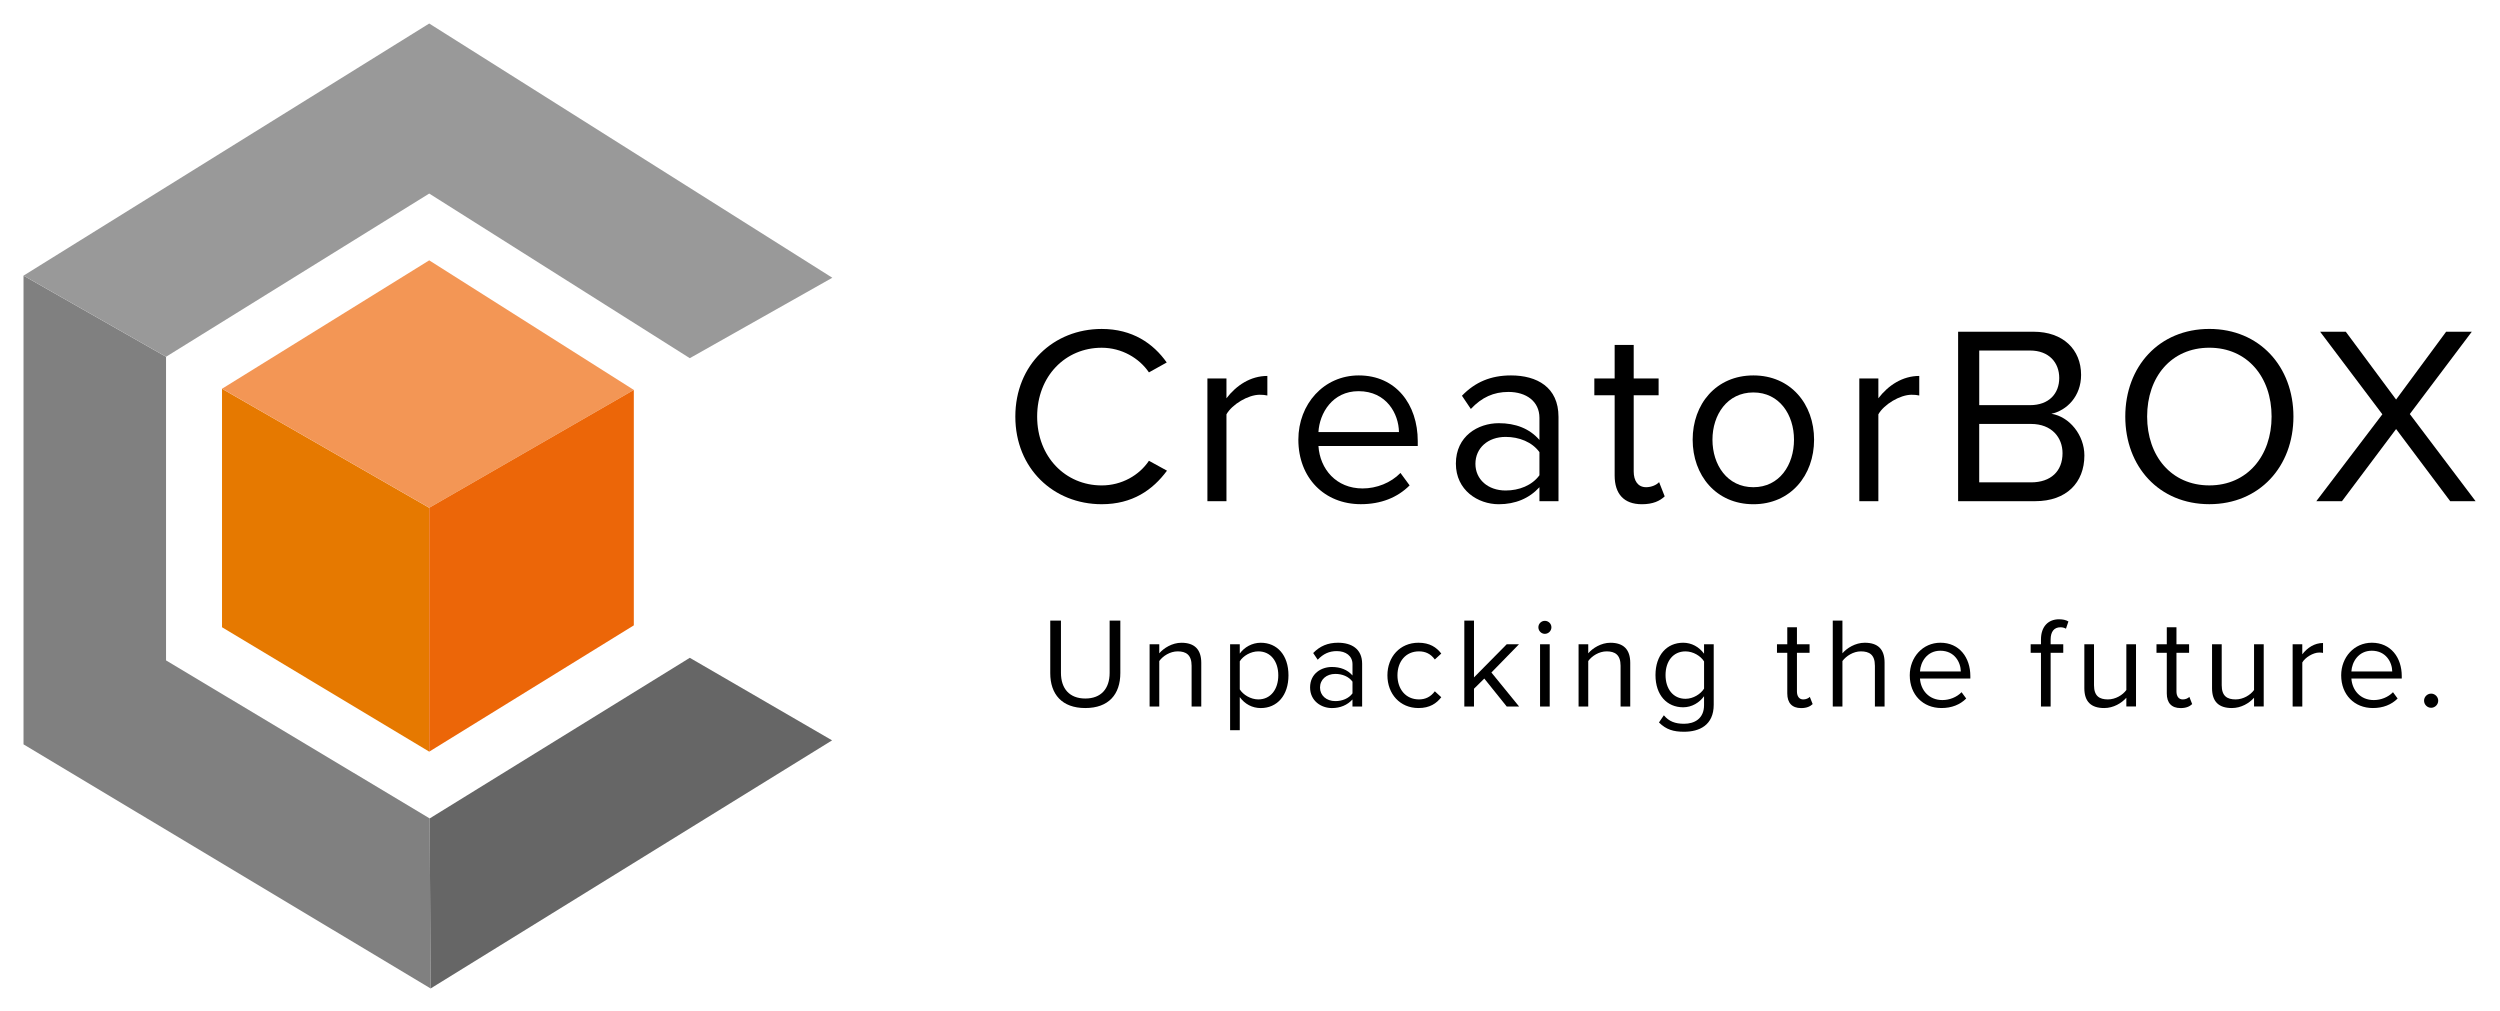 <?xml version="1.0" encoding="UTF-8"?>
<svg version="1.1" viewBox="0 0 1063 430" xmlns="http://www.w3.org/2000/svg">
	<style type="text/css">.st0{font-family:'ProximaNova-Regular';}
	.st1{font-size:27.021px;}
	.st2{letter-spacing:2;}
	.st3{font-size:53.289px;}
	.st4{letter-spacing:3;}
	.st5{fill:#808080;}
	.st6{fill:#999999;}
	.st7{fill:#666666;}
	.st8{fill:#E67900;}
	.st9{fill:#F39655;}
	.st10{fill:#EC6608;}</style>
	<g transform="translate(-190.3,-106.6)">
		<path class="st5" d="m200.3 223.8v199.3l173.1 103.8-0.4-72.3-112.1-67.2v-129.1z"/>
		<path class="st6" d="m372.8 116.6-172.5 107.2 60.6 34.5 111.9-69.4 110.8 70 60.6-34.201z"/>
		<polygon class="st7" points="483.6 386.3 544.1 421.4 373.4 526.9 373 454.6"/>
		<path class="st8" d="m284.7 373.3v-101.4l88.1 50.6v103.7z"/>
		<path class="st9" d="m372.8 322.5-88.1-50.6 88.1-54.6 87 55.1z"/>
		<path class="st10" d="m372.8 426.2v-103.7l87-50.1v100.1z"/>
	</g>
	<g transform="translate(-151.68,-170.01)">
		<g class="st60">
			<path class="st61" d="m598.25 433.88h4.55v22.24c0 6.68 3.62 10.9 10.35 10.9 6.74 0 10.35-4.22 10.35-10.9v-22.24h4.55v22.29c0 9.09-4.98 14.9-14.9 14.9-9.91 0-14.9-5.86-14.9-14.85z"/>
			<path class="st61" d="m658.35 453.11c0-4.66-2.36-6.14-5.92-6.14-3.23 0-6.3 1.97-7.83 4.11v19.34h-4.11v-26.46h4.11v3.84c1.86-2.19 5.48-4.49 9.42-4.49 5.53 0 8.44 2.8 8.44 8.55v18.57h-4.11z"/>
			<path class="st61" d="m674.72 480.5v-36.54h4.11v3.95c1.92-2.68 5.2-4.6 8.93-4.6 6.96 0 11.78 5.26 11.78 13.86 0 8.55-4.82 13.91-11.78 13.91-3.62 0-6.79-1.7-8.93-4.66v14.08zm12-33.53c-3.23 0-6.46 1.92-7.89 4.22v11.94c1.43 2.3 4.66 4.27 7.89 4.27 5.31 0 8.49-4.38 8.49-10.24s-3.18-10.19-8.49-10.19z"/>
			<path class="st61" d="m726.76 467.41c-2.19 2.41-5.2 3.67-8.77 3.67-4.49 0-9.26-3.01-9.26-8.76 0-5.92 4.77-8.71 9.26-8.71 3.61 0 6.63 1.15 8.77 3.61v-4.77c0-3.56-2.85-5.59-6.68-5.59-3.18 0-5.75 1.15-8.11 3.67l-1.92-2.85c2.85-2.96 6.24-4.38 10.57-4.38 5.59 0 10.24 2.52 10.24 8.93v18.19h-4.11v-3.01zm0-7.56c-1.59-2.19-4.38-3.29-7.29-3.29-3.84 0-6.52 2.41-6.52 5.81 0 3.34 2.68 5.75 6.52 5.75 2.9 0 5.7-1.1 7.29-3.29z"/>
			<path class="st61" d="m754.81 443.3c4.82 0 7.67 1.97 9.7 4.6l-2.74 2.52c-1.75-2.41-4-3.45-6.74-3.45-5.64 0-9.15 4.33-9.15 10.19s3.51 10.24 9.15 10.24c2.74 0 4.99-1.09 6.74-3.45l2.74 2.52c-2.03 2.63-4.87 4.6-9.7 4.6-7.89 0-13.2-6.03-13.2-13.91 0-7.83 5.31-13.86 13.2-13.86z"/>
			<path class="st61" d="m782.8 458.53-4.38 4.33v7.56h-4.11v-36.54h4.11v24.16l13.91-14.08h5.21l-11.72 12 11.78 14.46h-5.26z"/>
			<path class="st61" d="m805.8 436.73c0-1.53 1.26-2.74 2.74-2.74 1.53 0 2.8 1.21 2.8 2.74s-1.26 2.79-2.8 2.79c-1.48 0-2.74-1.25-2.74-2.79zm0.71 7.23h4.11v26.46h-4.11z"/>
			<path class="st61" d="m840.75 453.11c0-4.66-2.36-6.14-5.92-6.14-3.23 0-6.3 1.97-7.83 4.11v19.34h-4.11v-26.46h4.11v3.84c1.86-2.19 5.48-4.49 9.42-4.49 5.53 0 8.44 2.8 8.44 8.55v18.57h-4.11z"/>
			<path class="st61" d="m859.15 474.15c2.19 2.63 4.82 3.61 8.6 3.61 4.38 0 8.49-2.14 8.49-7.94v-3.78c-1.92 2.68-5.15 4.71-8.87 4.71-6.9 0-11.78-5.15-11.78-13.7 0-8.49 4.82-13.75 11.78-13.75 3.56 0 6.74 1.75 8.87 4.66v-4h4.11v25.69c0 8.76-6.14 11.5-12.6 11.5-4.49 0-7.56-0.88-10.68-3.95zm17.1-22.9c-1.42-2.3-4.6-4.27-7.89-4.27-5.31 0-8.49 4.22-8.49 10.08 0 5.81 3.18 10.08 8.49 10.08 3.29 0 6.46-2.03 7.89-4.33z"/>
			<path class="st61" d="m911.63 464.89v-17.31h-4.38v-3.62h4.38v-7.23h4.11v7.23h5.37v3.62h-5.37v16.43c0 1.97 0.88 3.4 2.68 3.4 1.15 0 2.24-0.49 2.79-1.09l1.21 3.07c-1.04 0.99-2.52 1.7-4.93 1.7-3.89-0.01-5.86-2.26-5.86-6.2z"/>
			<path class="st61" d="m948.88 453c0-4.66-2.41-6.03-5.97-6.03-3.18 0-6.24 1.97-7.83 4.11v19.34h-4.11v-36.54h4.11v13.91c1.86-2.19 5.48-4.49 9.48-4.49 5.53 0 8.44 2.68 8.44 8.44v18.68h-4.11v-17.42z"/>
			<path class="st61" d="m976.76 443.3c8 0 12.71 6.25 12.71 14.19v1.04h-21.42c0.33 4.98 3.83 9.15 9.53 9.15 3.01 0 6.08-1.2 8.16-3.34l1.97 2.68c-2.63 2.63-6.19 4.05-10.52 4.05-7.83 0-13.48-5.64-13.48-13.91 0.01-7.67 5.49-13.86 13.05-13.86zm-8.71 12.22h17.37c-0.06-3.94-2.68-8.82-8.71-8.82-5.65 0-8.44 4.77-8.66 8.82z"/>
			<path class="st61" d="m1019.5 447.58h-4.38v-3.62h4.38v-2.03c0-5.48 3.07-8.6 7.67-8.6 1.53 0 2.96 0.27 4 0.93l-1.04 3.07c-0.66-0.38-1.43-0.6-2.36-0.6-2.68 0-4.16 1.86-4.16 5.2v2.03h5.37v3.62h-5.37v22.84h-4.11z"/>
			<path class="st61" d="m1055.8 466.69c-2.03 2.3-5.48 4.38-9.42 4.38-5.54 0-8.44-2.68-8.44-8.44v-18.68h4.11v17.42c0 4.66 2.35 6.03 5.92 6.03 3.23 0 6.3-1.86 7.83-4v-19.45h4.11v26.46h-4.11z"/>
			<path class="st61" d="m1073 464.89v-17.31h-4.38v-3.62h4.38v-7.23h4.11v7.23h5.37v3.62h-5.37v16.43c0 1.97 0.88 3.4 2.68 3.4 1.15 0 2.25-0.49 2.8-1.09l1.2 3.07c-1.04 0.99-2.52 1.7-4.93 1.7-3.89-0.01-5.86-2.26-5.86-6.2z"/>
			<path class="st61" d="m1110.1 466.69c-2.03 2.3-5.48 4.38-9.42 4.38-5.54 0-8.44-2.68-8.44-8.44v-18.68h4.11v17.42c0 4.66 2.35 6.03 5.92 6.03 3.23 0 6.3-1.86 7.83-4v-19.45h4.11v26.46h-4.11z"/>
			<path class="st61" d="m1126.5 443.96h4.11v4.27c2.13-2.79 5.2-4.82 8.82-4.82v4.22c-0.49-0.11-0.99-0.16-1.64-0.16-2.52 0-5.97 2.08-7.17 4.22v18.74h-4.11v-26.47z"/>
			<path class="st61" d="m1160.2 443.3c8 0 12.71 6.25 12.71 14.19v1.04h-21.42c0.33 4.98 3.83 9.15 9.53 9.15 3.01 0 6.08-1.2 8.16-3.34l1.97 2.68c-2.63 2.63-6.19 4.05-10.52 4.05-7.83 0-13.48-5.64-13.48-13.91 0.01-7.67 5.49-13.86 13.05-13.86zm-8.71 12.22h17.37c-0.05-3.94-2.68-8.82-8.71-8.82-5.65 0-8.44 4.77-8.66 8.82z"/>
			<path class="st61" d="m1185.4 464.94c1.64 0 3.01 1.37 3.01 3.01s-1.37 3.01-3.01 3.01c-1.65 0-3.01-1.37-3.01-3.01-0.01-1.64 1.36-3.01 3.01-3.01z"/>
			<path class="st61" d="m583.4 347.14c0-22.14 16.31-37.26 36.72-37.26 13.07 0 21.93 6.16 27.65 14.26l-7.56 4.21c-4.11-6.05-11.56-10.48-20.09-10.48-15.45 0-27.44 12.1-27.44 29.27 0 17.07 11.99 29.27 27.44 29.27 8.53 0 15.99-4.32 20.09-10.48l7.67 4.21c-6.05 8.21-14.69 14.26-27.76 14.26-20.41 0-36.72-15.12-36.72-37.26z"/>
			<path class="st61" d="m665.07 330.93h8.1v8.43c4.21-5.51 10.26-9.5 17.39-9.5v8.32c-0.97-0.22-1.94-0.32-3.24-0.32-4.97 0-11.77 4.11-14.15 8.32v36.94h-8.1z"/>
			<path class="st61" d="m729.45 329.64c15.77 0 25.06 12.31 25.06 27.97v2.05h-42.23c0.65 9.83 7.56 18.04 18.79 18.04 5.94 0 11.99-2.38 16.09-6.59l3.89 5.29c-5.18 5.18-12.21 7.99-20.74 7.99-15.45 0-26.57-11.13-26.57-27.44 0-15.11 10.8-27.31 25.71-27.31zm-17.17 24.09h34.24c-0.11-7.78-5.29-17.39-17.18-17.39-11.12-0.01-16.63 9.39-17.06 17.39z"/>
			<path class="st61" d="m806.25 377.17c-4.32 4.75-10.26 7.24-17.28 7.24-8.86 0-18.25-5.94-18.25-17.28 0-11.67 9.4-17.18 18.25-17.18 7.13 0 13.07 2.27 17.28 7.13v-9.4c0-7.02-5.62-11.02-13.18-11.02-6.26 0-11.34 2.27-15.99 7.24l-3.78-5.62c5.62-5.83 12.31-8.64 20.85-8.64 11.02 0 20.2 4.97 20.2 17.61v35.86h-8.1zm0-14.91c-3.13-4.32-8.64-6.48-14.37-6.48-7.56 0-12.85 4.75-12.85 11.45 0 6.59 5.29 11.34 12.85 11.34 5.73 0 11.23-2.16 14.37-6.48z"/>
			<path class="st61" d="m838.23 372.2v-34.13h-8.64v-7.13h8.64v-14.26h8.1v14.26h10.59v7.13h-10.59v32.4c0 3.89 1.73 6.7 5.29 6.7 2.27 0 4.43-0.97 5.51-2.16l2.38 6.05c-2.05 1.94-4.97 3.35-9.72 3.35-7.67-0.01-11.56-4.44-11.56-12.21z"/>
			<path class="st61" d="m871.4 356.97c0-15.12 9.94-27.33 25.82-27.33s25.81 12.2 25.81 27.33-9.94 27.44-25.81 27.44c-15.89-0.01-25.82-12.32-25.82-27.44zm43.09 0c0-10.59-6.16-20.09-17.28-20.09-11.13 0-17.39 9.51-17.39 20.09 0 10.69 6.27 20.2 17.39 20.2 11.13 0 17.28-9.51 17.28-20.2z"/>
			<path class="st61" d="m942.26 330.93h8.1v8.43c4.21-5.51 10.26-9.5 17.39-9.5v8.32c-0.97-0.22-1.94-0.32-3.24-0.32-4.97 0-11.77 4.11-14.15 8.32v36.94h-8.1z"/>
			<path class="st61" d="m984.28 311.06h32.08c12.53 0 20.2 7.56 20.2 18.36 0 9.07-6.05 15.12-12.64 16.53 7.67 1.19 14.04 9.07 14.04 17.72 0 11.56-7.67 19.44-20.85 19.44h-32.84v-72.05zm30.57 31.22c8.1 0 12.42-4.97 12.42-11.56 0-6.48-4.32-11.67-12.42-11.67h-21.6v23.22h21.6zm0.43 32.83c8.43 0 13.39-4.75 13.39-12.42 0-6.59-4.54-12.42-13.39-12.42h-22.04v24.84z"/>
			<path class="st61" d="m1091.1 309.87c21.28 0 35.75 15.99 35.75 37.26 0 21.28-14.47 37.26-35.75 37.26-21.39 0-35.75-15.99-35.75-37.26s14.37-37.26 35.75-37.26zm0 7.99c-16.2 0-26.46 12.42-26.46 29.27 0 16.74 10.26 29.27 26.46 29.27 16.09 0 26.46-12.53 26.46-29.27 0.01-16.84-10.36-29.27-26.46-29.27z"/>
			<path class="st61" d="m1170.5 352.43-23.01 30.68h-10.91l28.08-36.94-26.46-35.11h10.91l21.39 28.84 21.28-28.84h10.91l-26.36 35 27.97 37.05h-10.8z"/>
		</g>
	</g>
</svg>
